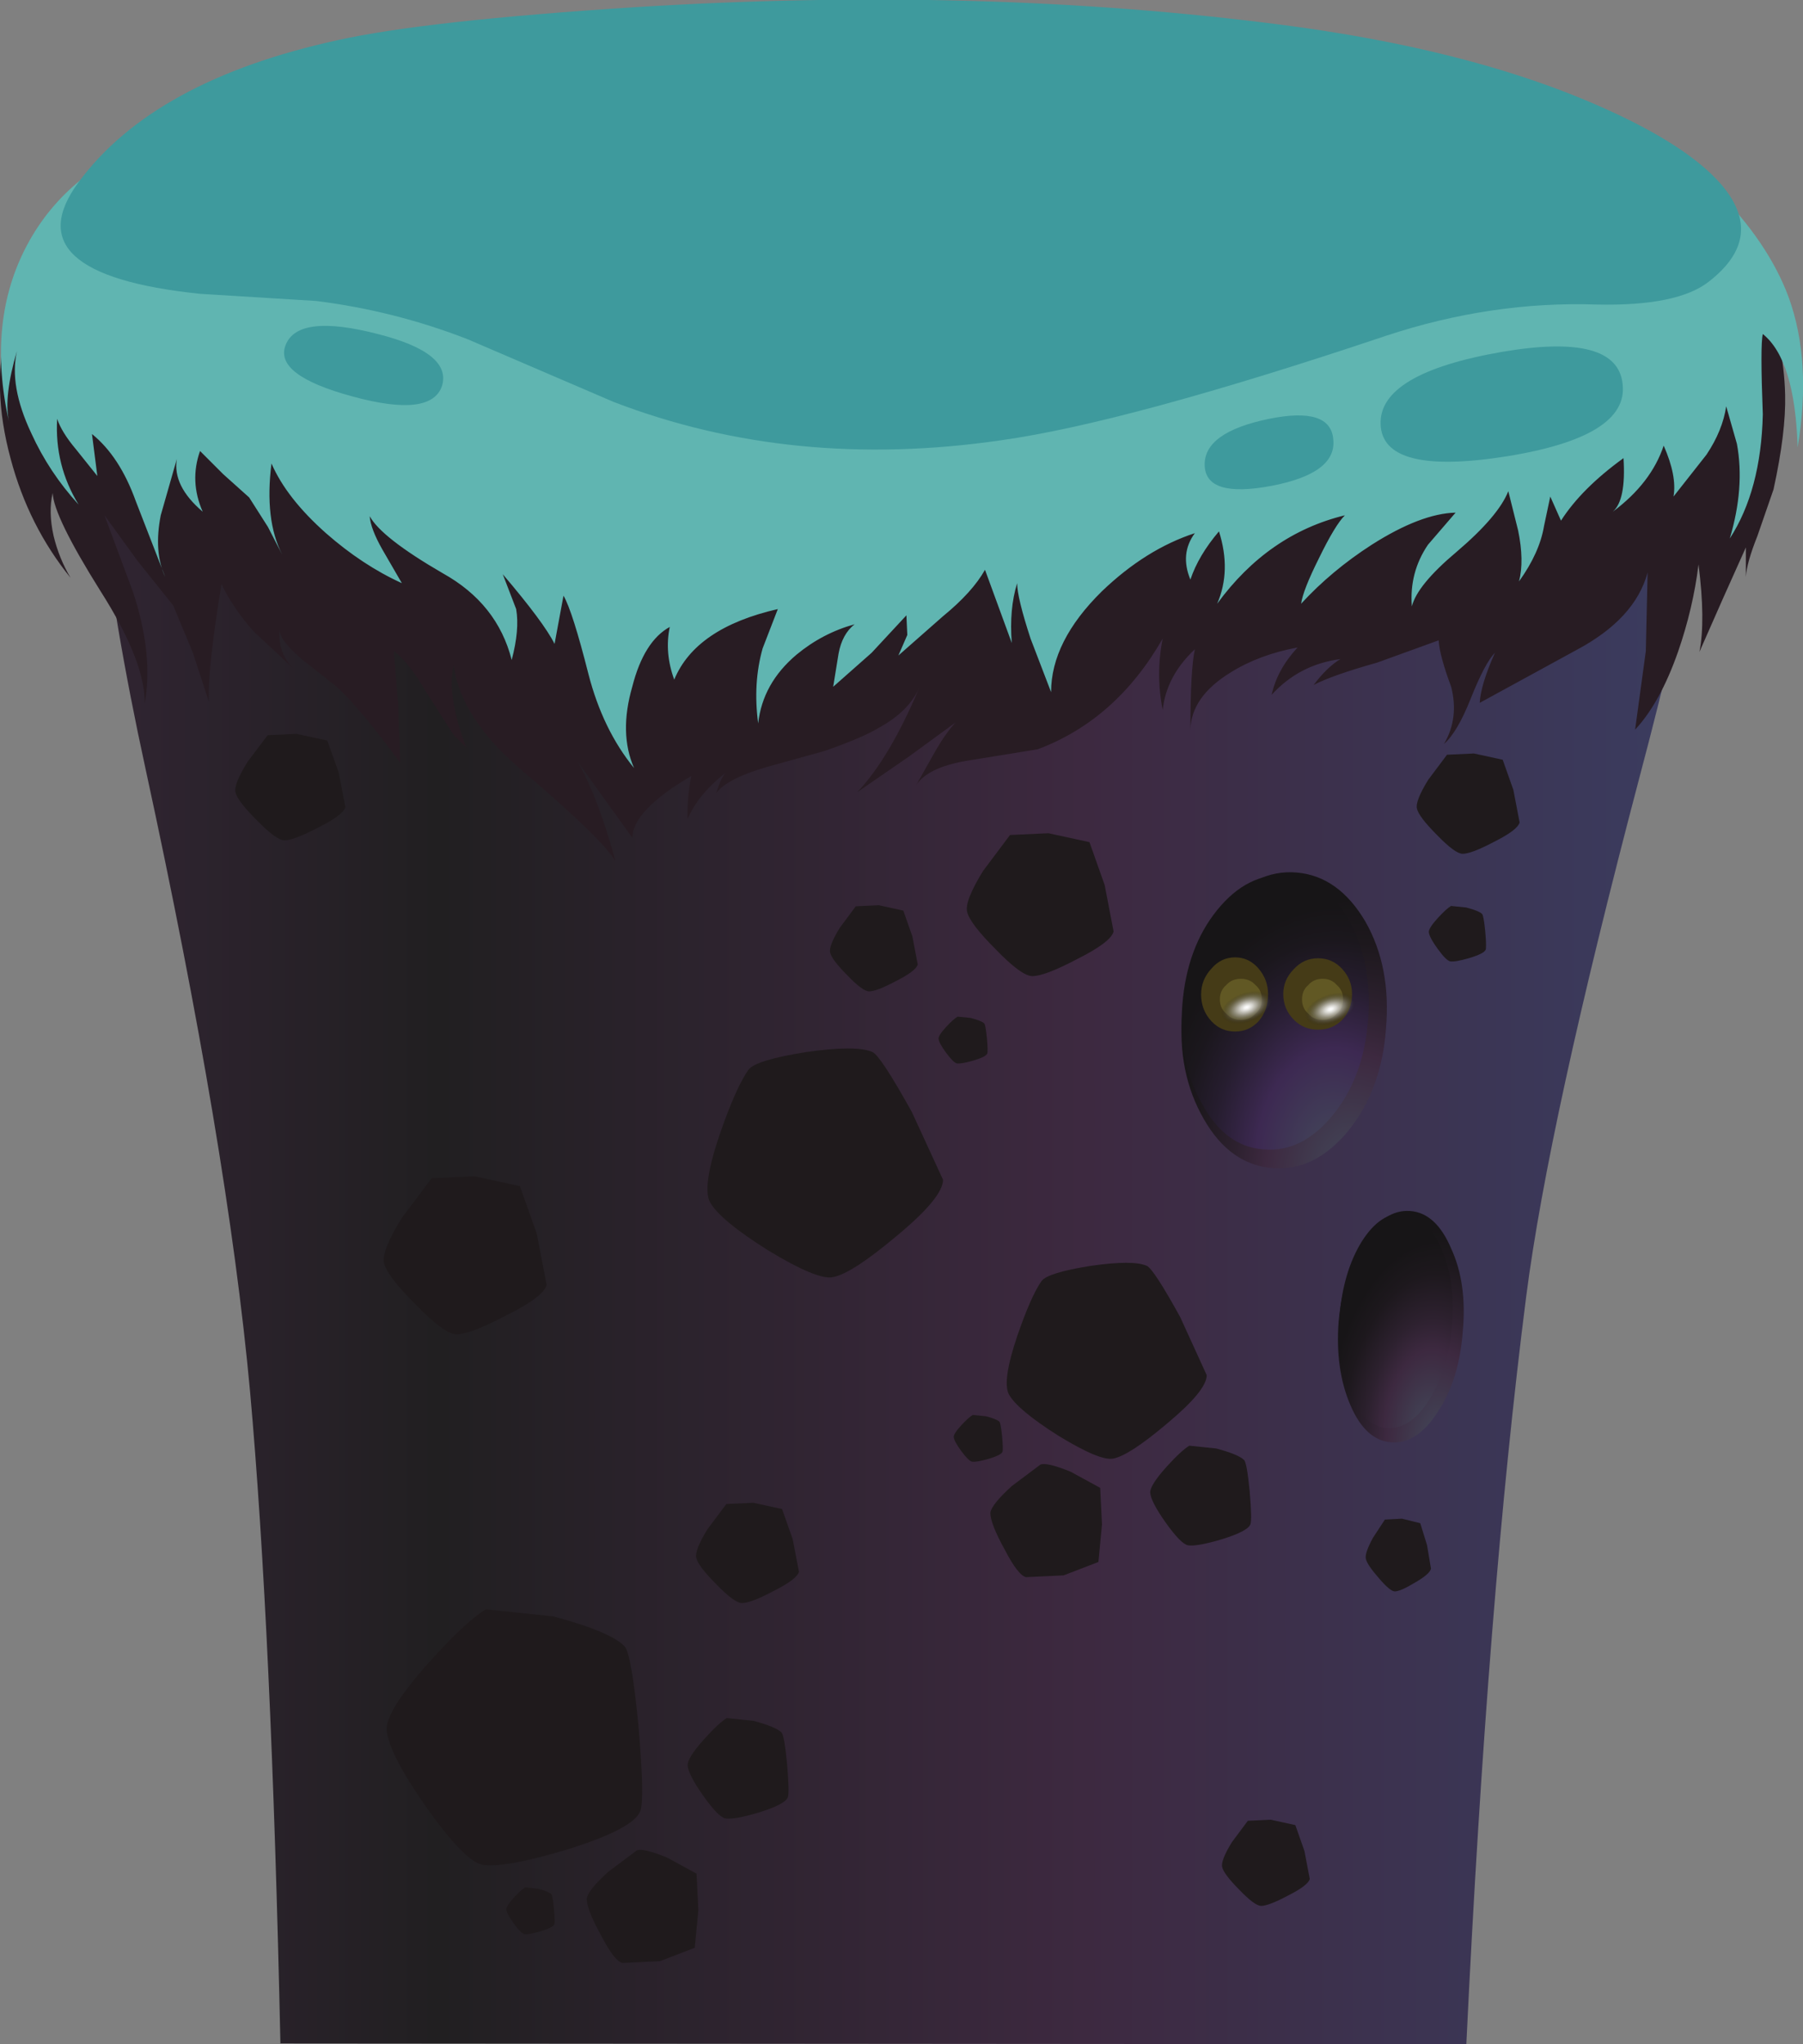 <?xml version="1.0" encoding="UTF-8" standalone="no"?>
<svg xmlns:xlink="http://www.w3.org/1999/xlink" height="114.45px" width="100.95px" xmlns="http://www.w3.org/2000/svg">
  <rect width="100%" height="100%" fill="#808080" stroke="none"/>
  <g transform="matrix(1.0, 0.0, 0.0, 1.0, 0.0, 0.0)">
    <use height="114.45" transform="matrix(1.0, 0.0, 0.0, 1.0, 0.0, 0.0)" width="100.95" xlink:href="#shape0"/>
    <use height="16.55" transform="matrix(1.0, 0.0, 0.0, 1.0, 66.15, 48.85)" width="11.5" xlink:href="#sprite0"/>
    <use height="15.35" transform="matrix(1.0, 0.0, 0.0, 1.0, 66.15, 49.0)" width="10.5" xlink:href="#shape2"/>
    <use height="12.95" transform="matrix(1.0, 0.0, 0.0, 1.0, 74.9, 67.8)" width="7.05" xlink:href="#sprite1"/>
    <use height="12.0" transform="matrix(1.0, 0.0, 0.0, 1.0, 74.95, 67.95)" width="6.4" xlink:href="#shape4"/>
    <use height="6.0" transform="matrix(1.0, 0.0, 0.0, 1.0, 13.2, 41.05)" width="6.15" xlink:href="#sprite2"/>
    <use height="5.65" transform="matrix(1.0, 0.0, 0.0, 1.0, 39.0, 84.1)" width="5.75" xlink:href="#sprite3"/>
    <use height="4.85" transform="matrix(1.0, 0.0, 0.0, 1.0, 46.5, 50.65)" width="4.9" xlink:href="#sprite4"/>
    <use height="4.85" transform="matrix(1.0, 0.0, 0.0, 1.0, 68.45, 101.85)" width="4.9" xlink:href="#sprite5"/>
    <use height="5.65" transform="matrix(1.0, 0.0, 0.0, 1.0, 64.4, 80.9)" width="5.65" xlink:href="#sprite6"/>
    <use height="5.7" transform="matrix(1.0, 0.0, 0.0, 1.0, 38.5, 96.15)" width="5.65" xlink:href="#sprite7"/>
    <use height="5.65" transform="matrix(1.0, 0.0, 0.0, 1.0, 79.35, 42.15)" width="5.75" xlink:href="#sprite8"/>
    <use height="8.9" transform="matrix(1.0, 0.0, 0.0, 1.0, 21.5, 65.8)" width="9.1" xlink:href="#sprite9"/>
    <use height="2.65" transform="matrix(1.0, 0.0, 0.0, 1.0, 52.55, 56.9)" width="2.75" xlink:href="#sprite10"/>
    <use height="4.1" transform="matrix(1.0, 0.0, 0.0, 1.0, 76.45, 85.0)" width="3.65" xlink:href="#sprite11"/>
    <use height="3.15" transform="matrix(1.0, 0.0, 0.0, 1.0, 80.0, 50.7)" width="3.2" xlink:href="#sprite12"/>
    <use height="2.65" transform="matrix(1.0, 0.0, 0.0, 1.0, 53.4, 79.2)" width="2.75" xlink:href="#sprite13"/>
    <use height="2.65" transform="matrix(1.0, 0.0, 0.0, 1.0, 28.35, 105.65)" width="2.7" xlink:href="#sprite14"/>
    <use height="6.4" transform="matrix(1.0, 0.0, 0.0, 1.0, 55.45, 81.95)" width="6.25" xlink:href="#sprite15"/>
    <use height="6.4" transform="matrix(1.0, 0.0, 0.0, 1.0, 32.85, 103.55)" width="6.25" xlink:href="#sprite16"/>
    <use height="8.05" transform="matrix(1.0, 0.0, 0.0, 1.0, 54.15, 46.6)" width="8.2" xlink:href="#sprite17"/>
    <use height="10.95" transform="matrix(1.0, 0.0, 0.0, 1.0, 56.35, 70.7)" width="11.2" xlink:href="#sprite18"/>
    <use height="12.8" transform="matrix(1.0, 0.0, 0.0, 1.0, 39.6, 58.7)" width="13.2" xlink:href="#sprite19"/>
    <use height="14.5" transform="matrix(1.0, 0.0, 0.0, 1.0, 21.65, 89.95)" width="14.3" xlink:href="#sprite20"/>
    <use height="4.15" transform="matrix(1.0, 0.0, 0.0, 1.0, 67.25, 53.6)" width="3.75" xlink:href="#sprite21"/>
    <use height="4.0" transform="matrix(1.0, 0.0, 0.0, 1.0, 71.85, 53.65)" width="3.85" xlink:href="#sprite22"/>
    <use height="2.3" transform="matrix(1.0, 0.0, 0.0, 1.0, 68.3, 54.8)" width="2.35" xlink:href="#sprite23"/>
    <use height="2.3" transform="matrix(1.0, 0.0, 0.0, 1.0, 72.9, 54.8)" width="2.3" xlink:href="#sprite24"/>
    <use height="2.75" transform="matrix(1.0, 0.0, 0.0, 1.0, 73.0, 55.15)" width="3.0" xlink:href="#sprite25"/>
    <use height="2.75" transform="matrix(1.0, 0.0, 0.0, 1.0, 68.3, 55.05)" width="3.0" xlink:href="#sprite26"/>
  </g>
  <defs>
    <g id="shape0" transform="matrix(1.0, 0.0, 0.0, 1.0, 0.0, 0.0)">
      <path d="M96.8 17.1 Q96.35 26.35 91.8 43.5 86.7 62.85 85.45 72.6 83.3 89.45 82.1 114.45 L15.7 114.4 Q15.2 91.25 14.0 77.9 12.75 64.25 8.15 43.05 4.55 26.55 5.05 15.1 L58.75 12.2 96.8 17.1" fill="url(#gradient0)" fill-rule="evenodd" stroke="none"/>
      <path d="M85.45 6.8 Q91.9 8.9 95.4 12.1 99.8 16.1 99.95 22.1 100.0 24.2 99.3 27.4 L98.4 30.0 Q97.8 31.5 97.75 32.3 L97.75 30.65 96.45 33.55 95.15 36.5 Q95.5 34.75 95.1 31.6 94.8 34.05 93.95 36.5 92.95 39.35 91.55 40.85 L92.15 36.45 92.25 32.05 Q91.55 34.65 88.25 36.4 L82.85 39.35 Q82.9 38.35 83.7 36.55 83.15 37.1 82.35 39.1 81.6 41.0 80.85 41.65 81.7 40.2 81.25 38.45 80.6 36.7 80.55 35.85 L77.1 37.1 Q74.6 37.8 73.55 38.35 74.3 37.35 75.05 36.9 72.75 37.2 71.2 38.9 71.5 37.5 72.65 36.25 70.5 36.65 68.9 37.65 66.7 39.0 66.65 40.85 66.65 37.5 66.9 36.35 65.3 37.85 65.1 39.75 64.7 37.75 65.1 35.75 62.5 40.3 58.1 41.95 L54.4 42.55 Q52.0 42.9 51.3 43.95 L52.4 42.0 Q52.95 41.05 53.5 40.45 L50.9 42.35 48.0 44.35 Q49.8 42.45 51.45 38.55 50.85 39.85 49.2 40.75 48.3 41.3 46.15 42.05 L42.9 42.95 Q40.7 43.6 40.1 44.4 40.4 43.45 40.65 43.25 39.1 44.45 38.5 45.85 38.45 44.85 38.7 43.45 35.45 45.35 35.4 46.9 L32.35 42.65 Q33.55 44.8 34.45 48.2 33.7 46.95 29.3 43.2 25.8 40.25 25.4 37.25 25.0 38.9 26.1 41.85 L25.4 41.15 23.8 38.65 Q22.9 37.1 22.05 36.45 L22.3 39.55 22.4 42.7 Q20.25 39.75 18.85 38.45 L16.95 36.95 Q15.6 35.8 15.65 35.2 15.55 36.6 16.45 37.45 L14.2 35.35 Q13.05 34.05 12.4 32.7 11.6 37.6 11.7 39.3 L10.8 36.55 9.7 33.9 7.7 31.4 5.85 28.85 7.45 33.15 Q8.6 36.65 8.1 39.4 8.15 37.05 5.6 33.05 3.0 28.9 2.95 27.6 2.7 28.65 3.0 30.0 3.3 31.25 3.95 32.35 1.6 29.45 0.6 25.7 -0.5 21.65 0.4 18.3 1.55 13.85 6.9 11.0 10.5 9.05 16.55 7.7 23.95 6.0 35.85 5.7 L60.8 4.15 Q75.45 3.6 85.45 6.8" fill="#281c23" fill-rule="evenodd" stroke="none"/>
      <path d="M96.05 10.6 Q99.0 13.55 100.15 16.65 101.45 20.25 100.65 25.05 100.5 20.15 98.7 18.7 98.55 19.3 98.7 23.2 98.6 27.45 96.85 30.15 97.7 27.3 97.25 24.85 L96.65 22.75 Q96.45 24.1 95.55 25.45 L93.7 27.8 Q93.9 26.65 93.15 24.95 92.45 27.05 90.3 28.65 91.05 28.0 90.9 25.65 88.55 27.35 87.4 29.15 L86.8 27.8 86.45 29.45 Q86.2 30.95 85.05 32.55 85.35 31.4 85.0 29.7 L84.45 27.5 Q83.9 28.9 81.55 30.9 79.35 32.75 79.05 33.95 78.9 32.05 79.95 30.5 L81.5 28.7 Q79.55 28.75 76.8 30.5 74.55 31.95 72.85 33.8 72.95 33.05 73.85 31.25 74.75 29.4 75.3 28.85 71.0 29.9 68.15 33.8 68.95 31.95 68.25 29.75 67.1 31.1 66.65 32.45 66.05 31.0 66.9 29.85 64.15 30.75 61.7 33.1 58.85 35.9 58.85 38.75 L57.7 35.75 Q56.95 33.45 56.95 32.65 56.5 34.1 56.65 36.0 L55.15 31.9 Q54.45 33.15 52.8 34.5 L50.3 36.7 50.8 35.55 50.75 34.45 48.8 36.55 46.65 38.45 46.95 36.6 Q47.15 35.5 47.85 34.95 46.05 35.45 44.6 36.65 42.7 38.25 42.45 40.5 42.15 38.25 42.7 36.3 L43.55 34.1 Q38.95 35.15 37.75 38.05 37.2 36.55 37.5 35.1 36.05 35.9 35.4 38.45 34.65 41.05 35.5 43.0 33.75 40.85 32.95 37.75 32.05 34.2 31.55 33.35 L31.05 36.05 Q30.45 34.85 28.15 32.15 L28.9 34.1 Q29.1 35.25 28.65 36.95 27.85 33.8 24.8 32.1 21.35 30.1 20.7 28.9 20.75 29.6 21.4 30.75 L22.5 32.65 Q20.3 31.65 18.25 29.85 16.05 27.9 15.2 25.95 14.8 29.1 15.8 31.05 L15.0 29.5 13.95 27.85 12.5 26.55 11.2 25.25 Q10.6 26.95 11.35 28.65 9.65 27.2 9.9 25.7 L9.0 28.85 Q8.6 30.9 9.25 32.3 L7.6 28.05 Q6.7 25.55 5.15 24.3 L5.45 26.65 4.25 25.15 Q3.45 24.2 3.2 23.45 3.05 26.05 4.4 28.25 2.75 26.45 1.75 24.25 0.5 21.6 0.95 19.65 0.2 22.2 0.5 23.6 -0.75 18.0 1.5 13.75 3.8 9.4 9.15 7.6 19.1 4.35 31.25 4.5 L40.8 4.8 Q46.3 5.0 49.85 4.75 L73.9 3.6 Q89.7 4.25 96.05 10.6" fill="#60b5b1" fill-rule="evenodd" stroke="none"/>
      <path d="M88.75 5.6 Q94.25 7.9 96.35 10.3 98.9 13.25 95.7 15.75 93.95 17.15 89.4 17.05 83.5 16.85 77.6 18.8 63.15 23.65 56.05 24.65 44.35 26.35 34.35 22.5 L26.2 19.0 Q22.1 17.4 17.7 16.85 L11.2 16.45 Q0.6 15.35 4.4 10.2 8.6 4.5 18.9 2.25 23.85 1.15 35.6 0.4 54.9 -0.8 71.85 1.4 81.8 2.7 88.75 5.6" fill="#3e9a9d" fill-rule="evenodd" stroke="none"/>
      <path d="M84.1 19.7 Q90.55 18.6 90.85 21.5 91.2 24.45 84.35 25.55 77.4 26.65 77.3 23.75 77.2 20.9 84.1 19.7" fill="#3e9a9d" fill-rule="evenodd" stroke="none"/>
      <path d="M71.05 23.45 Q74.5 22.75 74.65 24.6 74.85 26.5 71.2 27.2 67.5 27.9 67.45 26.05 67.4 24.2 71.05 23.45" fill="#3e9a9d" fill-rule="evenodd" stroke="none"/>
      <path d="M21.15 18.7 Q25.3 19.75 24.75 21.6 24.15 23.4 19.75 22.2 15.3 21.0 16.0 19.3 16.7 17.55 21.15 18.7" fill="#3e9a9d" fill-rule="evenodd" stroke="none"/>
    </g>
    <linearGradient gradientTransform="matrix(0.068, 0.0, 0.0, -0.068, 45.7, 63.35)" gradientUnits="userSpaceOnUse" id="gradient0" spreadMethod="pad" x1="-819.2" x2="819.2">
      <stop offset="0.0" stop-color="#3d2940"/>
      <stop offset="0.31" stop-color="#211f21"/>
      <stop offset="0.635" stop-color="#3d2940"/>
      <stop offset="1.0" stop-color="#3a4066"/>
    </linearGradient>
    <g id="sprite0" transform="matrix(1.0, 0.0, 0.0, 1.0, 0.0, 0.0)">
      <use height="16.55" transform="matrix(1.0, 0.0, 0.0, 1.0, 0.0, 0.0)" width="11.5" xlink:href="#shape1"/>
    </g>
    <g id="shape1" transform="matrix(1.0, 0.0, 0.0, 1.0, 0.0, 0.0)">
      <path d="M11.45 8.75 Q11.2 12.15 9.35 14.45 7.45 16.75 5.1 16.55 2.7 16.35 1.25 13.8 -0.25 11.2 0.05 7.8 0.35 4.4 2.2 2.1 4.1 -0.2 6.45 0.0 8.8 0.2 10.3 2.75 11.75 5.3 11.45 8.75" fill="url(#gradient1)" fill-rule="evenodd" stroke="none"/>
    </g>
    <radialGradient cx="0" cy="0" gradientTransform="matrix(0.013, 0.001, 0.002, -0.019, 9.3, 16.9)" gradientUnits="userSpaceOnUse" id="gradient1" r="819.2" spreadMethod="pad">
      <stop offset="0.0" stop-color="#43485a"/>
      <stop offset="0.431" stop-color="#3d2940"/>
      <stop offset="0.6" stop-color="#2d212f"/>
      <stop offset="0.831" stop-color="#1d181d"/>
      <stop offset="1.0" stop-color="#171517"/>
    </radialGradient>
    <g id="shape2" transform="matrix(1.0, 0.0, 0.0, 1.0, -66.15, -49.0)">
      <path d="M76.6 57.1 Q76.35 60.3 74.65 62.4 72.9 64.55 70.75 64.35 68.6 64.2 67.3 61.8 65.95 59.45 66.2 56.25 66.45 53.05 68.15 50.95 69.85 48.85 72.05 49.0 74.2 49.2 75.55 51.55 76.85 53.95 76.6 57.1" fill="url(#gradient2)" fill-rule="evenodd" stroke="none"/>
    </g>
    <radialGradient cx="0" cy="0" gradientTransform="matrix(0.012, 0.001, 0.001, -0.017, 74.6, 64.7)" gradientUnits="userSpaceOnUse" id="gradient2" r="819.2" spreadMethod="pad">
      <stop offset="0.0" stop-color="#43485a"/>
      <stop offset="0.431" stop-color="#3d2952"/>
      <stop offset="0.471" stop-color="#39274c"/>
      <stop offset="0.682" stop-color="#261d2f"/>
      <stop offset="0.867" stop-color="#1b171d"/>
      <stop offset="1.0" stop-color="#171517"/>
    </radialGradient>
    <g id="sprite1" transform="matrix(1.0, 0.0, 0.0, 1.0, 0.0, 0.0)">
      <use height="12.95" transform="matrix(1.0, 0.0, 0.0, 1.0, 0.0, 0.0)" width="7.05" xlink:href="#shape3"/>
    </g>
    <g id="shape3" transform="matrix(1.0, 0.0, 0.0, 1.0, 0.0, 0.0)">
      <path d="M7.0 6.75 Q6.8 9.45 5.6 11.25 4.45 13.05 3.0 12.95 1.55 12.85 0.7 10.85 -0.15 8.85 0.05 6.2 0.3 3.5 1.45 1.7 2.6 -0.1 4.05 0.0 5.5 0.1 6.35 2.1 7.25 4.05 7.0 6.75" fill="url(#gradient3)" fill-rule="evenodd" stroke="none"/>
    </g>
    <radialGradient cx="0" cy="0" gradientTransform="matrix(0.008, 7.0E-4, 0.001, -0.015, 5.55, 13.15)" gradientUnits="userSpaceOnUse" id="gradient3" r="819.2" spreadMethod="pad">
      <stop offset="0.0" stop-color="#43485a"/>
      <stop offset="0.431" stop-color="#3d2940"/>
      <stop offset="0.6" stop-color="#2d212f"/>
      <stop offset="0.831" stop-color="#1d181d"/>
      <stop offset="1.0" stop-color="#171517"/>
    </radialGradient>
    <g id="shape4" transform="matrix(1.0, 0.0, 0.0, 1.0, -74.95, -67.95)">
      <path d="M80.7 69.9 Q81.5 71.7 81.3 74.2 81.1 76.7 80.0 78.4 78.95 80.05 77.65 79.95 76.35 79.85 75.55 78.0 74.8 76.15 75.0 73.7 75.2 71.2 76.25 69.5 77.3 67.85 78.6 67.95 79.9 68.05 80.7 69.9" fill="url(#gradient4)" fill-rule="evenodd" stroke="none"/>
    </g>
    <radialGradient cx="0" cy="0" gradientTransform="matrix(0.007, 6.0E-4, 0.001, -0.013, 79.95, 80.15)" gradientUnits="userSpaceOnUse" id="gradient4" r="819.2" spreadMethod="pad">
      <stop offset="0.0" stop-color="#43485a"/>
      <stop offset="0.431" stop-color="#3d2940"/>
      <stop offset="0.6" stop-color="#2d212f"/>
      <stop offset="0.831" stop-color="#1d181d"/>
      <stop offset="1.0" stop-color="#171517"/>
    </radialGradient>
    <g id="sprite2" transform="matrix(1.0, 0.0, 0.0, 1.0, 0.0, 0.0)">
      <use height="8.05" transform="matrix(0.75, 0.0, 0.0, 0.745, -0.013, 0.0)" width="8.2" xlink:href="#shape5"/>
    </g>
    <g id="shape5" transform="matrix(1.0, 0.0, 0.0, 1.0, -0.05, 0.0)">
      <path d="M6.9 0.55 L7.75 2.95 8.25 5.55 Q8.1 6.15 6.2 7.1 4.4 8.05 3.7 8.05 3.1 8.05 1.65 6.55 0.2 5.1 0.05 4.45 -0.1 3.85 0.95 2.15 L2.45 0.15 4.6 0.05 6.9 0.55" fill="#1f1a1c" fill-rule="evenodd" stroke="none"/>
    </g>
    <g id="sprite3" transform="matrix(1.0, 0.0, 0.0, 1.0, -0.05, 0.0)">
      <use height="8.05" transform="matrix(0.701, 0.0, 0.0, 0.702, 0.035, 0.0)" width="8.2" xlink:href="#shape5"/>
    </g>
    <g id="sprite4" transform="matrix(1.0, 0.0, 0.0, 1.0, 0.0, 0.0)">
      <use height="8.05" transform="matrix(0.598, 0.0, 0.0, 0.603, -0.02, 0.0)" width="8.2" xlink:href="#shape5"/>
    </g>
    <g id="sprite5" transform="matrix(1.0, 0.0, 0.0, 1.0, -0.05, 0.0)">
      <use height="8.05" transform="matrix(0.598, 0.0, 0.0, 0.603, 0.03, 0.0)" width="8.2" xlink:href="#shape5"/>
    </g>
    <g id="sprite6" transform="matrix(1.0, 0.0, 0.0, 1.0, 0.0, 0.0)">
      <use height="14.5" transform="matrix(0.395, 0.0, 0.0, 0.39, 0.0, -0.019)" width="14.3" xlink:href="#shape6"/>
    </g>
    <g id="shape6" transform="matrix(1.0, 0.0, 0.0, 1.0, 0.0, 0.05)">
      <path d="M9.35 0.5 Q12.5 1.35 13.3 2.15 13.7 2.5 14.1 6.65 14.45 10.75 14.2 11.4 13.8 12.4 10.1 13.55 6.6 14.6 5.35 14.4 4.35 14.2 2.2 11.15 0.1 8.15 0.0 6.85 -0.05 5.8 2.3 3.15 4.4 0.8 5.55 0.1 L9.35 0.5" fill="#1f1a1c" fill-rule="evenodd" stroke="none"/>
    </g>
    <g id="sprite7" transform="matrix(1.0, 0.0, 0.0, 1.0, 0.0, 0.05)">
      <use height="14.5" transform="matrix(0.395, 0.0, 0.0, 0.393, 0.0, -0.07)" width="14.3" xlink:href="#shape6"/>
    </g>
    <g id="sprite8" transform="matrix(1.0, 0.0, 0.0, 1.0, -0.05, 0.0)">
      <use height="8.05" transform="matrix(0.701, 0.0, 0.0, 0.702, 0.035, 0.0)" width="8.2" xlink:href="#shape5"/>
    </g>
    <g id="sprite9" transform="matrix(1.0, 0.0, 0.0, 1.0, 0.0, 0.0)">
      <use height="8.05" transform="matrix(1.11, 0.0, 0.0, 1.106, 0.005, 0.0)" width="8.2" xlink:href="#shape5"/>
    </g>
    <g id="sprite10" transform="matrix(1.0, 0.0, 0.0, 1.0, 0.0, 0.0)">
      <use height="14.5" transform="matrix(0.192, 0.0, 0.0, 0.183, 0.0, -0.009)" width="14.3" xlink:href="#shape6"/>
    </g>
    <g id="sprite11" transform="matrix(1.0, 0.0, 0.0, 1.0, 0.0, 0.0)">
      <use height="8.05" transform="matrix(0.445, 0.0, 0.0, 0.509, 0.022, 0.0)" width="8.2" xlink:href="#shape5"/>
    </g>
    <g id="sprite12" transform="matrix(1.0, 0.0, 0.0, 1.0, 0.0, 0.0)">
      <use height="14.5" transform="matrix(0.224, 0.0, 0.0, 0.217, 0.0, -0.011)" width="14.3" xlink:href="#shape6"/>
    </g>
    <g id="sprite13" transform="matrix(1.0, 0.0, 0.0, 1.0, 0.0, -0.05)">
      <use height="14.5" transform="matrix(0.192, 0.0, 0.0, 0.183, 0.0, 0.041)" width="14.3" xlink:href="#shape6"/>
    </g>
    <g id="sprite14" transform="matrix(1.0, 0.0, 0.0, 1.0, -0.05, 0.0)">
      <use height="14.5" transform="matrix(0.189, 0.0, 0.0, 0.183, 0.05, -0.009)" width="14.3" xlink:href="#shape6"/>
    </g>
    <g id="sprite15" transform="matrix(1.0, 0.0, 0.0, 1.0, 0.0, 0.05)">
      <use height="6.4" transform="matrix(1.0, 0.0, 0.0, 1.0, 0.0, -0.05)" width="6.25" xlink:href="#shape7"/>
    </g>
    <g id="shape7" transform="matrix(1.0, 0.0, 0.0, 1.0, 0.0, 0.05)">
      <path d="M6.15 1.3 L6.25 3.35 6.05 5.45 4.1 6.2 2.0 6.3 Q1.55 6.2 0.8 4.75 0.0 3.3 0.0 2.7 0.05 2.25 1.2 1.2 L2.8 0.0 Q3.15 -0.15 4.5 0.4 L6.15 1.3" fill="#1f1a1c" fill-rule="evenodd" stroke="none"/>
    </g>
    <g id="sprite16" transform="matrix(1.0, 0.0, 0.0, 1.0, 0.0, 0.05)">
      <use height="6.4" transform="matrix(1.0, 0.0, 0.0, 1.0, 0.0, -0.05)" width="6.25" xlink:href="#shape7"/>
    </g>
    <g id="sprite17" transform="matrix(1.0, 0.0, 0.0, 1.0, -0.05, 0.0)">
      <use height="8.05" transform="matrix(1.0, 0.0, 0.0, 1.0, 0.05, 0.0)" width="8.2" xlink:href="#shape5"/>
    </g>
    <g id="sprite18" transform="matrix(1.0, 0.0, 0.0, 1.0, 0.0, 0.05)">
      <use height="12.8" transform="matrix(0.849, 0.0, 0.0, 0.856, 0.008, -0.05)" width="13.2" xlink:href="#shape8"/>
    </g>
    <g id="shape8" transform="matrix(1.0, 0.0, 0.0, 1.0, 0.05, 0.0)">
      <path d="M11.4 3.55 L13.15 7.35 Q13.15 8.35 10.55 10.5 8.05 12.6 7.0 12.8 6.15 13.0 3.35 11.3 0.65 9.6 0.1 8.6 -0.35 7.75 0.65 4.8 1.55 2.2 2.25 1.2 2.65 0.65 5.5 0.2 8.3 -0.2 9.2 0.2 9.65 0.4 11.4 3.55" fill="#1f1a1c" fill-rule="evenodd" stroke="none"/>
    </g>
    <g id="sprite19" transform="matrix(1.0, 0.0, 0.0, 1.0, 0.05, 0.0)">
      <use height="12.8" transform="matrix(1.0, 0.0, 0.0, 1.0, -0.05, 0.0)" width="13.2" xlink:href="#shape8"/>
    </g>
    <g id="sprite20" transform="matrix(1.0, 0.0, 0.0, 1.0, 0.0, 0.05)">
      <use height="14.5" transform="matrix(1.0, 0.0, 0.0, 1.0, 0.0, -0.05)" width="14.3" xlink:href="#shape6"/>
    </g>
    <g id="sprite21" transform="matrix(1.0, 0.0, 0.0, 1.0, 0.0, 0.0)">
      <use height="4.0" transform="matrix(0.974, 0.0, 0.0, 1.038, 0.0, 0.0)" width="3.85" xlink:href="#shape9"/>
    </g>
    <g id="shape9" transform="matrix(1.0, 0.0, 0.0, 1.0, 0.0, 0.0)">
      <path d="M3.85 2.0 Q3.85 2.85 3.3 3.45 2.75 4.0 1.95 4.0 1.15 4.0 0.6 3.45 0.0 2.85 0.0 2.0 0.0 1.2 0.6 0.6 1.15 0.0 1.95 0.0 2.75 0.0 3.3 0.6 3.85 1.2 3.85 2.0" fill="#453b17" fill-rule="evenodd" stroke="none"/>
    </g>
    <g id="sprite22" transform="matrix(1.0, 0.0, 0.0, 1.0, 0.0, 0.0)">
      <use height="4.0" transform="matrix(1.0, 0.0, 0.0, 1.0, 0.0, 0.0)" width="3.85" xlink:href="#shape9"/>
    </g>
    <g id="sprite23" transform="matrix(1.0, 0.0, 0.0, 1.0, 0.0, 0.0)">
      <use height="2.3" transform="matrix(1.022, 0.0, 0.0, 1.0, 0.0, 0.0)" width="2.3" xlink:href="#shape10"/>
    </g>
    <g id="shape10" transform="matrix(1.0, 0.0, 0.0, 1.0, 0.0, 0.0)">
      <path d="M2.3 1.15 Q2.3 1.65 1.95 1.95 1.65 2.3 1.15 2.3 0.65 2.3 0.35 1.95 0.0 1.65 0.0 1.15 0.0 0.65 0.35 0.35 0.65 0.0 1.15 0.0 1.65 0.0 1.95 0.35 2.3 0.65 2.3 1.15" fill="#615824" fill-rule="evenodd" stroke="none"/>
    </g>
    <g id="sprite24" transform="matrix(1.0, 0.0, 0.0, 1.0, 0.0, 0.0)">
      <use height="2.3" transform="matrix(1.0, 0.0, 0.0, 1.0, 0.0, 0.0)" width="2.3" xlink:href="#shape10"/>
    </g>
    <g id="sprite25" transform="matrix(1.0, 0.0, 0.0, 1.0, 0.05, 0.0)">
      <use height="2.75" transform="matrix(1.0, 0.0, 0.0, 1.0, -0.05, 0.0)" width="3.0" xlink:href="#shape11"/>
    </g>
    <g id="shape11" transform="matrix(1.0, 0.0, 0.0, 1.0, 0.05, 0.0)">
      <path d="M2.2 2.3 L1.1 2.75 Q0.5 2.8 0.2 2.4 -0.15 2.05 0.0 1.45 0.15 0.9 0.7 0.45 1.25 0.05 1.8 0.0 2.4 0.0 2.75 0.35 3.05 0.7 2.9 1.3 L2.2 2.3" fill="url(#gradient5)" fill-rule="evenodd" stroke="none"/>
    </g>
    <radialGradient cx="0" cy="0" gradientTransform="matrix(9.0E-4, 0.001, 0.002, -0.001, 1.45, 1.35)" gradientUnits="userSpaceOnUse" id="gradient5" r="819.2" spreadMethod="pad">
      <stop offset="0.0" stop-color="#ffffff"/>
      <stop offset="0.075" stop-color="#f8f8f8" stop-opacity="0.969"/>
      <stop offset="0.184" stop-color="#e4e4e4" stop-opacity="0.882"/>
      <stop offset="0.314" stop-color="#c4c3c4" stop-opacity="0.741"/>
      <stop offset="0.459" stop-color="#979697" stop-opacity="0.549"/>
      <stop offset="0.62" stop-color="#5d5c5d" stop-opacity="0.298"/>
      <stop offset="0.792" stop-color="#181618" stop-opacity="0.0"/>
      <stop offset="0.792" stop-color="#171517" stop-opacity="0.0"/>
    </radialGradient>
    <g id="sprite26" transform="matrix(1.0, 0.0, 0.0, 1.0, 0.05, 0.0)">
      <use height="2.75" transform="matrix(1.0, 0.0, 0.0, 1.0, -0.05, 0.0)" width="3.0" xlink:href="#shape11"/>
    </g>
  </defs>
</svg>
